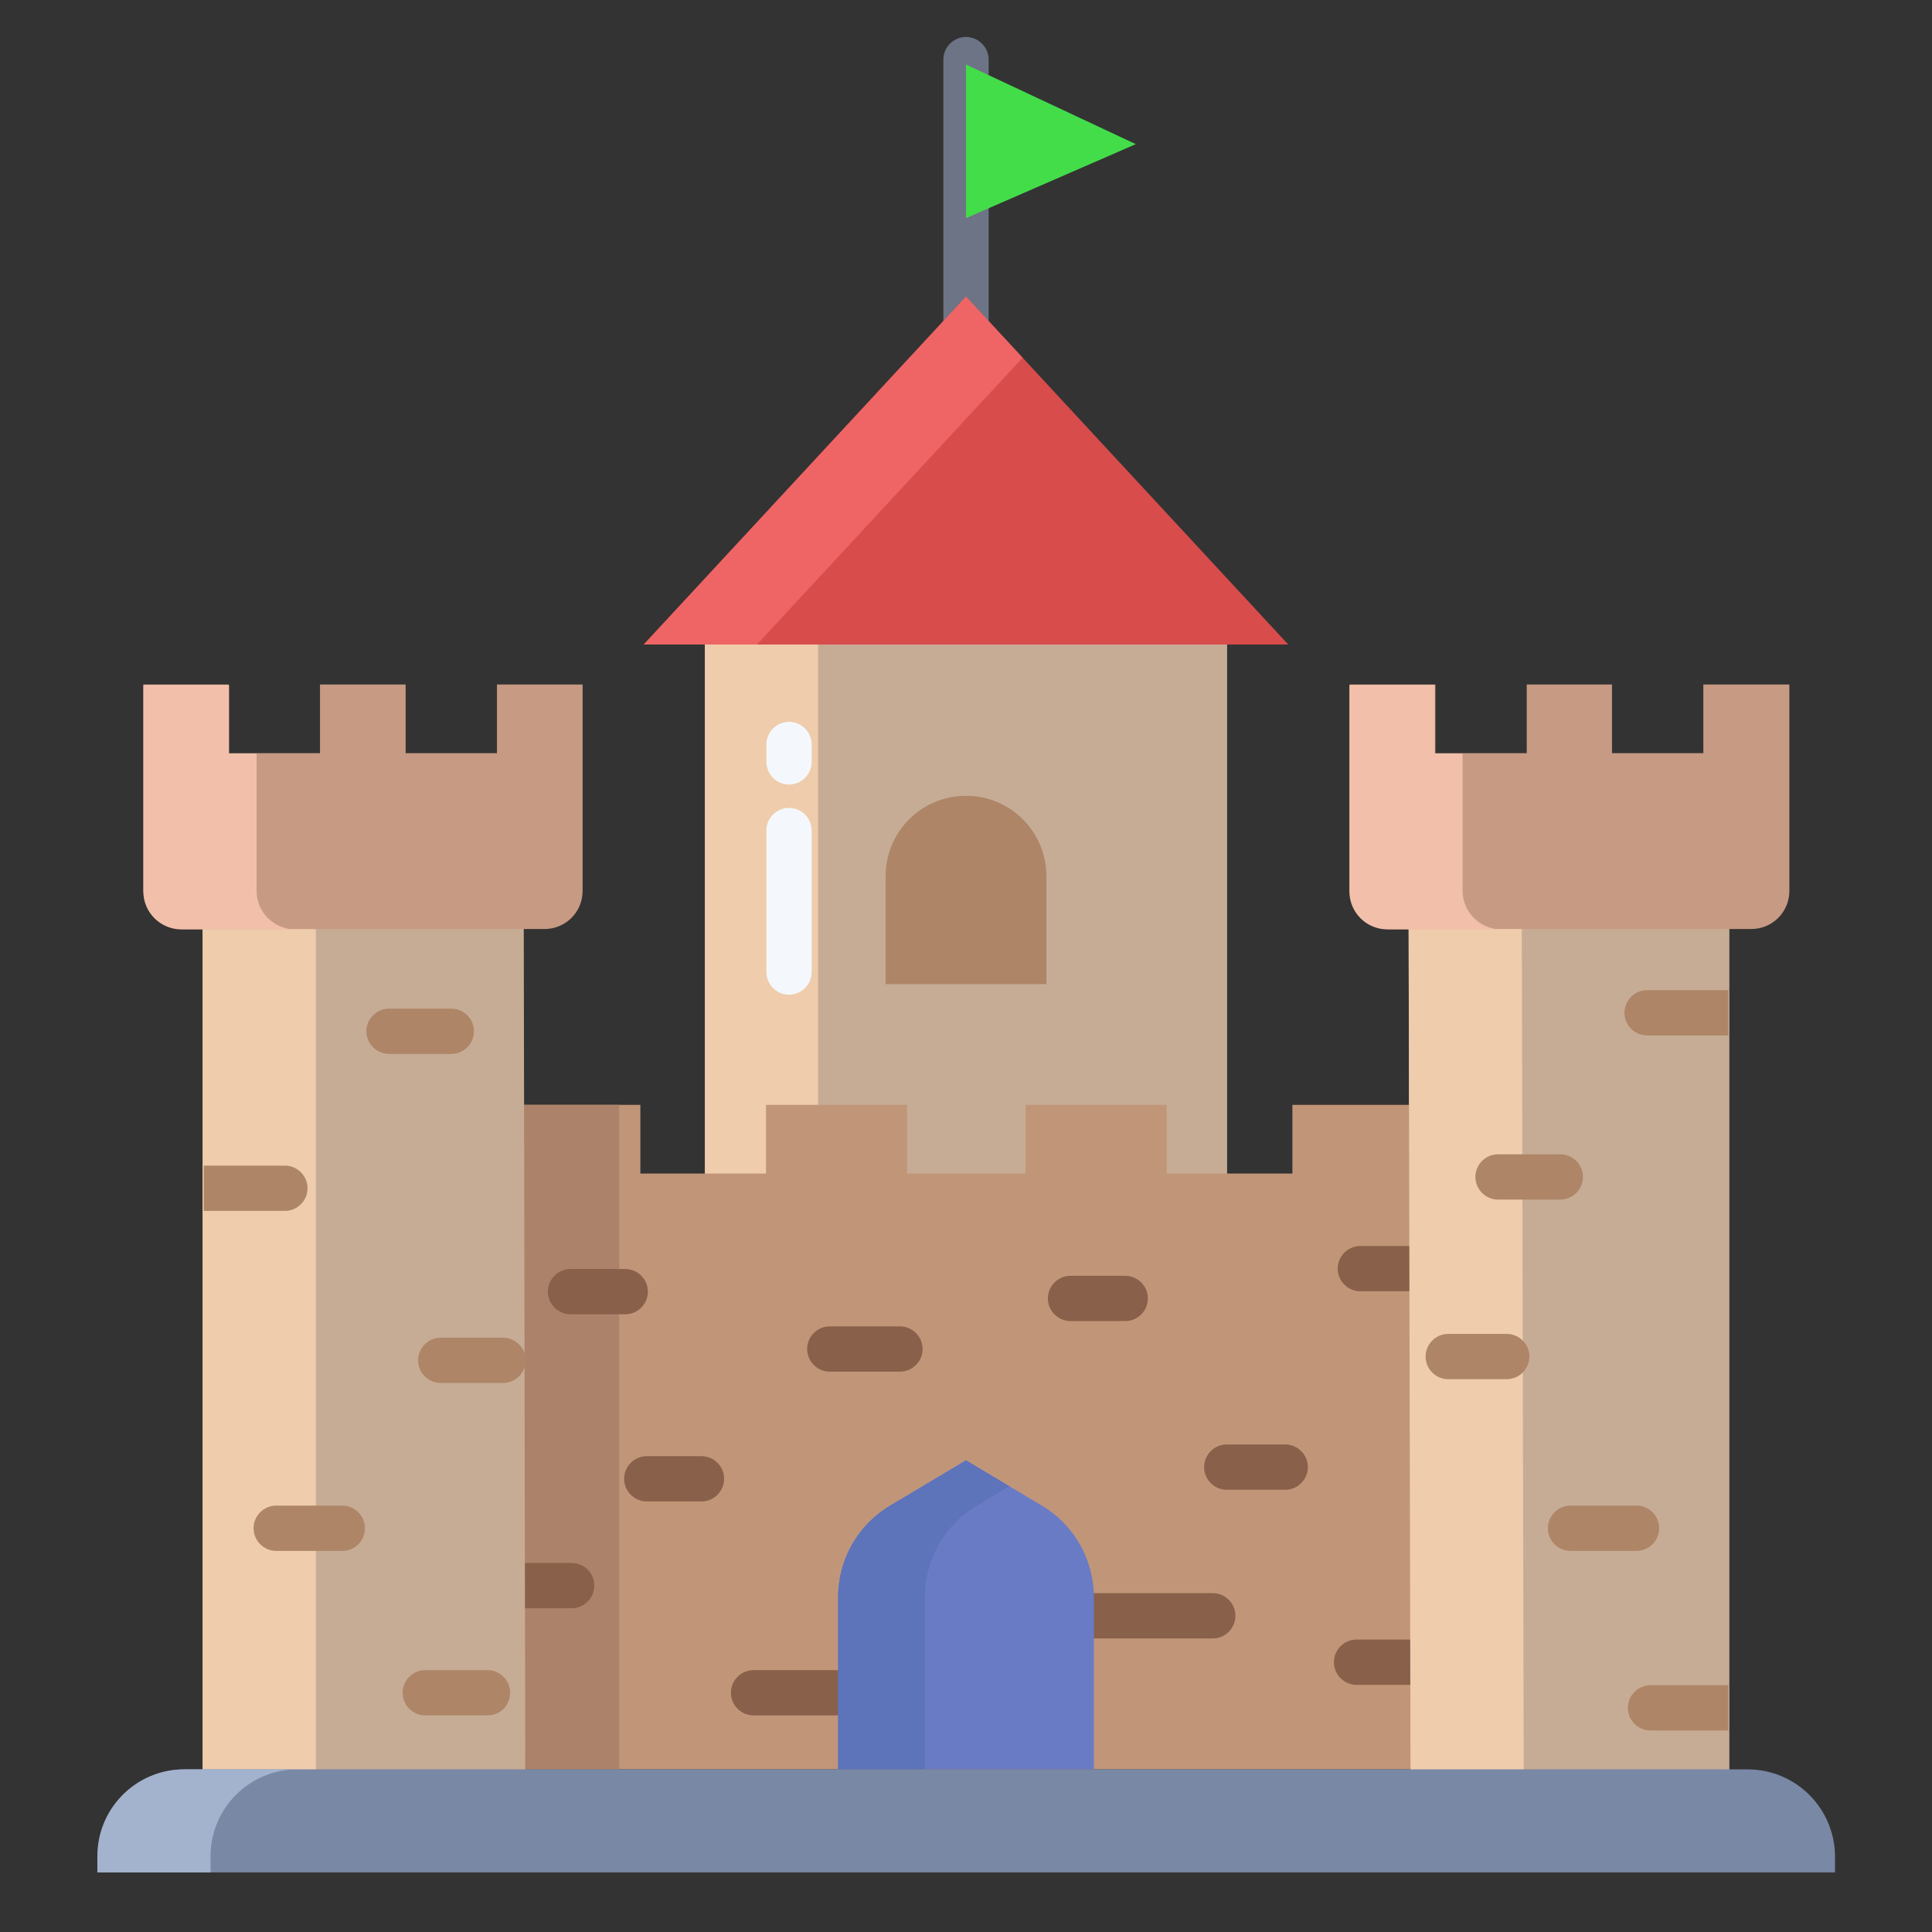 <?xml version="1.0" encoding="utf-8"?>
<!-- Generator: Adobe Illustrator 23.0.3, SVG Export Plug-In . SVG Version: 6.00 Build 0)  -->
<svg version="1.1" id="Layer_1" xmlns="http://www.w3.org/2000/svg" xmlns:xlink="http://www.w3.org/1999/xlink" x="0px" y="0px"
	 viewBox="0 0 512 512" style="enable-background:new 0 0 512 512;" xml:space="preserve">
<rect x="0" y="0" width="512" height="512" fill="#333333" stroke="none"/>
<style type="text/css">
	.st0{fill:#6D7486;}
	.st1{fill:#C6AC95;}
	.st2{fill:#EFCCAC;}
	.st3{fill:#C19678;}
	.st4{fill:#43DD4A;}
	.st5{fill:#AE8567;}
	.st6{fill:#D84C4C;}
	.st7{fill:#EF6565;}
	.st8{fill:#AD826A;}
	.st9{fill:#F4F8FC;}
	.st10{fill:#896049;}
	.st11{fill:#6A7BC6;}
	.st12{fill:#5D73BA;}
	.st13{fill:#C79A83;}
	.st14{fill:#F2C0AA;}
	.st15{fill:#7988A5;}
	.st16{fill:#A3B3CE;}
</style>
<path class="st0" d="M256,9.8c-3.3,0-6,2.7-6,6v72h12v-72C262,12.5,259.3,9.8,256,9.8z"/>
<path class="st1" d="M186.8,169.8h138.4V312H186.8V169.8z"/>
<path class="st2" d="M186.8,170.8h30V312h-30V170.8z"/>
<path class="st1" d="M373.3,242.2l0.5,228.7h84.5V242.2H373.3z"/>
<path class="st3" d="M342.5,292.8V311h-17.2h-16.1v-18.2h-37.4V311h-31.4v-18.2h-37.4V311h-16.1h-17.2v-18.2h-35.4v176.1h243.7
	V292.8H342.5z"/>
<path class="st4" d="M301,38.2l-45,19.6h0V17.1h0L301,38.2z"/>
<path class="st5" d="M277.3,232.2v28.6h-42.6v-28.6c0-11.8,9.5-21.3,21.3-21.3C267.8,210.9,277.3,220.4,277.3,232.2L277.3,232.2z"/>
<path class="st6" d="M256,78.6l-85.4,92.2h170.8L256,78.6z"/>
<path class="st7" d="M256,78.6l-85.4,92.2h30l70.4-76L256,78.6z"/>
<path class="st8" d="M134.1,292.8h30v176.1h-30V292.8z"/>
<path class="st9" d="M209.1,207.9c-3.3,0-6-2.7-6-6v-4.6c0-3.3,2.7-6,6-6s6,2.7,6,6v4.6C215.1,205.2,212.4,207.9,209.1,207.9z"/>
<path class="st9" d="M209.1,263.6c-3.3,0-6-2.7-6-6v-37.5c0-3.3,2.7-6,6-6s6,2.7,6,6v37.5C215.1,260.9,212.4,263.6,209.1,263.6z"/>
<g>
	<path class="st10" d="M165.7,348.3h-14.5c-3.3,0-6-2.7-6-6s2.7-6,6-6h14.5c3.3,0,6,2.7,6,6S169,348.3,165.7,348.3z"/>
	<path class="st10" d="M238.5,363.5h-18.6c-3.3,0-6-2.7-6-6s2.7-6,6-6h18.6c3.3,0,6,2.7,6,6S241.8,363.5,238.5,363.5z"/>
	<path class="st10" d="M377,342.2h-16.5c-3.3,0-6-2.7-6-6s2.7-6,6-6H377c3.3,0,6,2.7,6,6S380.3,342.2,377,342.2z"/>
	<path class="st10" d="M340.6,394.8h-15.5c-3.3,0-6-2.7-6-6s2.7-6,6-6h15.5c3.3,0,6,2.7,6,6S343.9,394.8,340.6,394.8z"/>
	<path class="st10" d="M185.9,397.9h-14.5c-3.3,0-6-2.7-6-6s2.7-6,6-6h14.5c3.3,0,6,2.7,6,6S189.2,397.9,185.9,397.9z"/>
	<path class="st10" d="M151.5,426.2H134c-3.3,0-6-2.7-6-6s2.7-6,6-6h17.5c3.3,0,6,2.7,6,6S154.8,426.2,151.5,426.2z"/>
	<path class="st10" d="M377,446.5h-17.5c-3.3,0-6-2.7-6-6s2.7-6,6-6H377c3.3,0,6,2.7,6,6S380.3,446.5,377,446.5z"/>
	<path class="st10" d="M298.2,350.1h-14.5c-3.3,0-6-2.7-6-6s2.7-6,6-6h14.5c3.3,0,6,2.7,6,6S301.5,350.1,298.2,350.1z"/>
	<path class="st10" d="M321.4,434.2h-31.5c-3.3,0-6-2.7-6-6s2.7-6,6-6h31.5c3.3,0,6,2.7,6,6S324.7,434.2,321.4,434.2z"/>
	<path class="st10" d="M221.2,454.6h-21.5c-3.3,0-6-2.7-6-6s2.7-6,6-6h21.5c3.3,0,6,2.7,6,6S224.6,454.6,221.2,454.6z"/>
</g>
<path class="st11" d="M289.9,467.8v1.1h-67.8v-45.6c0-10,5.2-19.2,13.8-24.3l20.1-12l20.1,12c8.6,5.1,13.8,14.4,13.8,24.3V467.8z"/>
<path class="st12" d="M235.9,399c-8.6,5.1-13.8,14.4-13.8,24.3v45.6h23v-45.6c0-10,5.2-19.2,13.8-24.3l8.6-5.1L256,387L235.9,399z"
	/>
<path class="st1" d="M53.7,243.2v226.7h85.5l-0.4-225.7L53.7,243.2z"/>
<path class="st2" d="M78.1,246.2H53.7v223.7h30V246.2H78.1z"/>
<path class="st13" d="M131.7,181.4v18.2h-24.2v-18.2H84.8v18.2H60.6v-18.2H38v54.7c0,5.6,4.5,10.1,10.1,10.1c0,0,0,0,0,0h96.2
	c5.6,0,10.1-4.5,10.1-10.1c0,0,0,0,0,0v-54.7H131.7z"/>
<path class="st14" d="M68,236.1v-36.4h-7.3v-18.2H38v54.7c0,5.6,4.5,10.1,10.1,10.1c0,0,0,0,0,0h30C72.5,246.2,68,241.7,68,236.1
	C68,236.1,68,236.1,68,236.1z"/>
<path class="st5" d="M75.5,308.9H54v12h21.5c3.3,0,6-2.7,6-6S78.8,308.9,75.5,308.9L75.5,308.9z"/>
<path class="st5" d="M90.8,411H73.2c-3.3,0-6-2.7-6-6s2.7-6,6-6h17.5c3.3,0,6,2.7,6,6S94.1,411,90.8,411z"/>
<path class="st5" d="M129.2,454.6h-16.5c-3.3,0-6-2.7-6-6s2.7-6,6-6h16.5c3.3,0,6,2.7,6,6S132.6,454.6,129.2,454.6z"/>
<path class="st5" d="M119.6,279.3h-16.5c-3.3,0-6-2.7-6-6s2.7-6,6-6h16.5c3.3,0,6,2.7,6,6S122.9,279.3,119.6,279.3z"/>
<path class="st5" d="M133.3,366.5h-16.5c-3.3,0-6-2.7-6-6s2.7-6,6-6h16.5c3.3,0,6,2.7,6,6S136.6,366.5,133.3,366.5z"/>
<path class="st13" d="M451.4,181.4v18.2h-24.2v-18.2h-22.6v18.2h-24.2v-18.2h-22.6v54.7c0,5.6,4.5,10.1,10.1,10.1c0,0,0,0,0,0h96.2
	c5.6,0,10.1-4.5,10.1-10.1c0,0,0,0,0,0v-54.7H451.4z"/>
<path class="st2" d="M403.3,246.2h-30l0.5,224.7h30L403.3,246.2z"/>
<path class="st14" d="M387.6,236.1v-36.4h-7.4v-18.2h-22.6v54.7c0,5.6,4.5,10.1,10.1,10.1c0,0,0,0,0,0h30
	C392.2,246.2,387.6,241.7,387.6,236.1C387.6,236.1,387.6,236.1,387.6,236.1z"/>
<path class="st5" d="M413.5,317.9h-16.5c-3.3,0-6-2.7-6-6s2.7-6,6-6h16.5c3.3,0,6,2.7,6,6S416.8,317.9,413.5,317.9z"/>
<path class="st5" d="M399.3,365.5h-15.5c-3.3,0-6-2.7-6-6s2.7-6,6-6h15.5c3.3,0,6,2.7,6,6S402.6,365.5,399.3,365.5z"/>
<path class="st5" d="M433.7,411h-17.5c-3.3,0-6-2.7-6-6s2.7-6,6-6h17.5c3.3,0,6,2.7,6,6S437,411,433.7,411z"/>
<path class="st5" d="M436.5,262.4c-3.3,0-6,2.7-6,6s2.7,6,6,6H458v-12H436.5z"/>
<path class="st5" d="M437.4,446.6c-3.3,0-6,2.7-6,6s2.7,6,6,6H458v-12H437.4z"/>
<path class="st15" d="M463.1,468.9H48.9c-12.7,0-23,10.3-23,23c0,0,0,0,0,0v4.3h460.4v-4.3C486.2,479.2,475.9,468.9,463.1,468.9
	C463.2,468.9,463.2,468.9,463.1,468.9z"/>
<path class="st16" d="M78.8,468.9h-30c-12.7,0-23,10.3-23,23c0,0,0,0,0,0v4.3h30v-4.3C55.8,479.2,66.1,468.9,78.8,468.9
	C78.8,468.9,78.8,468.9,78.8,468.9z"/>
</svg>
